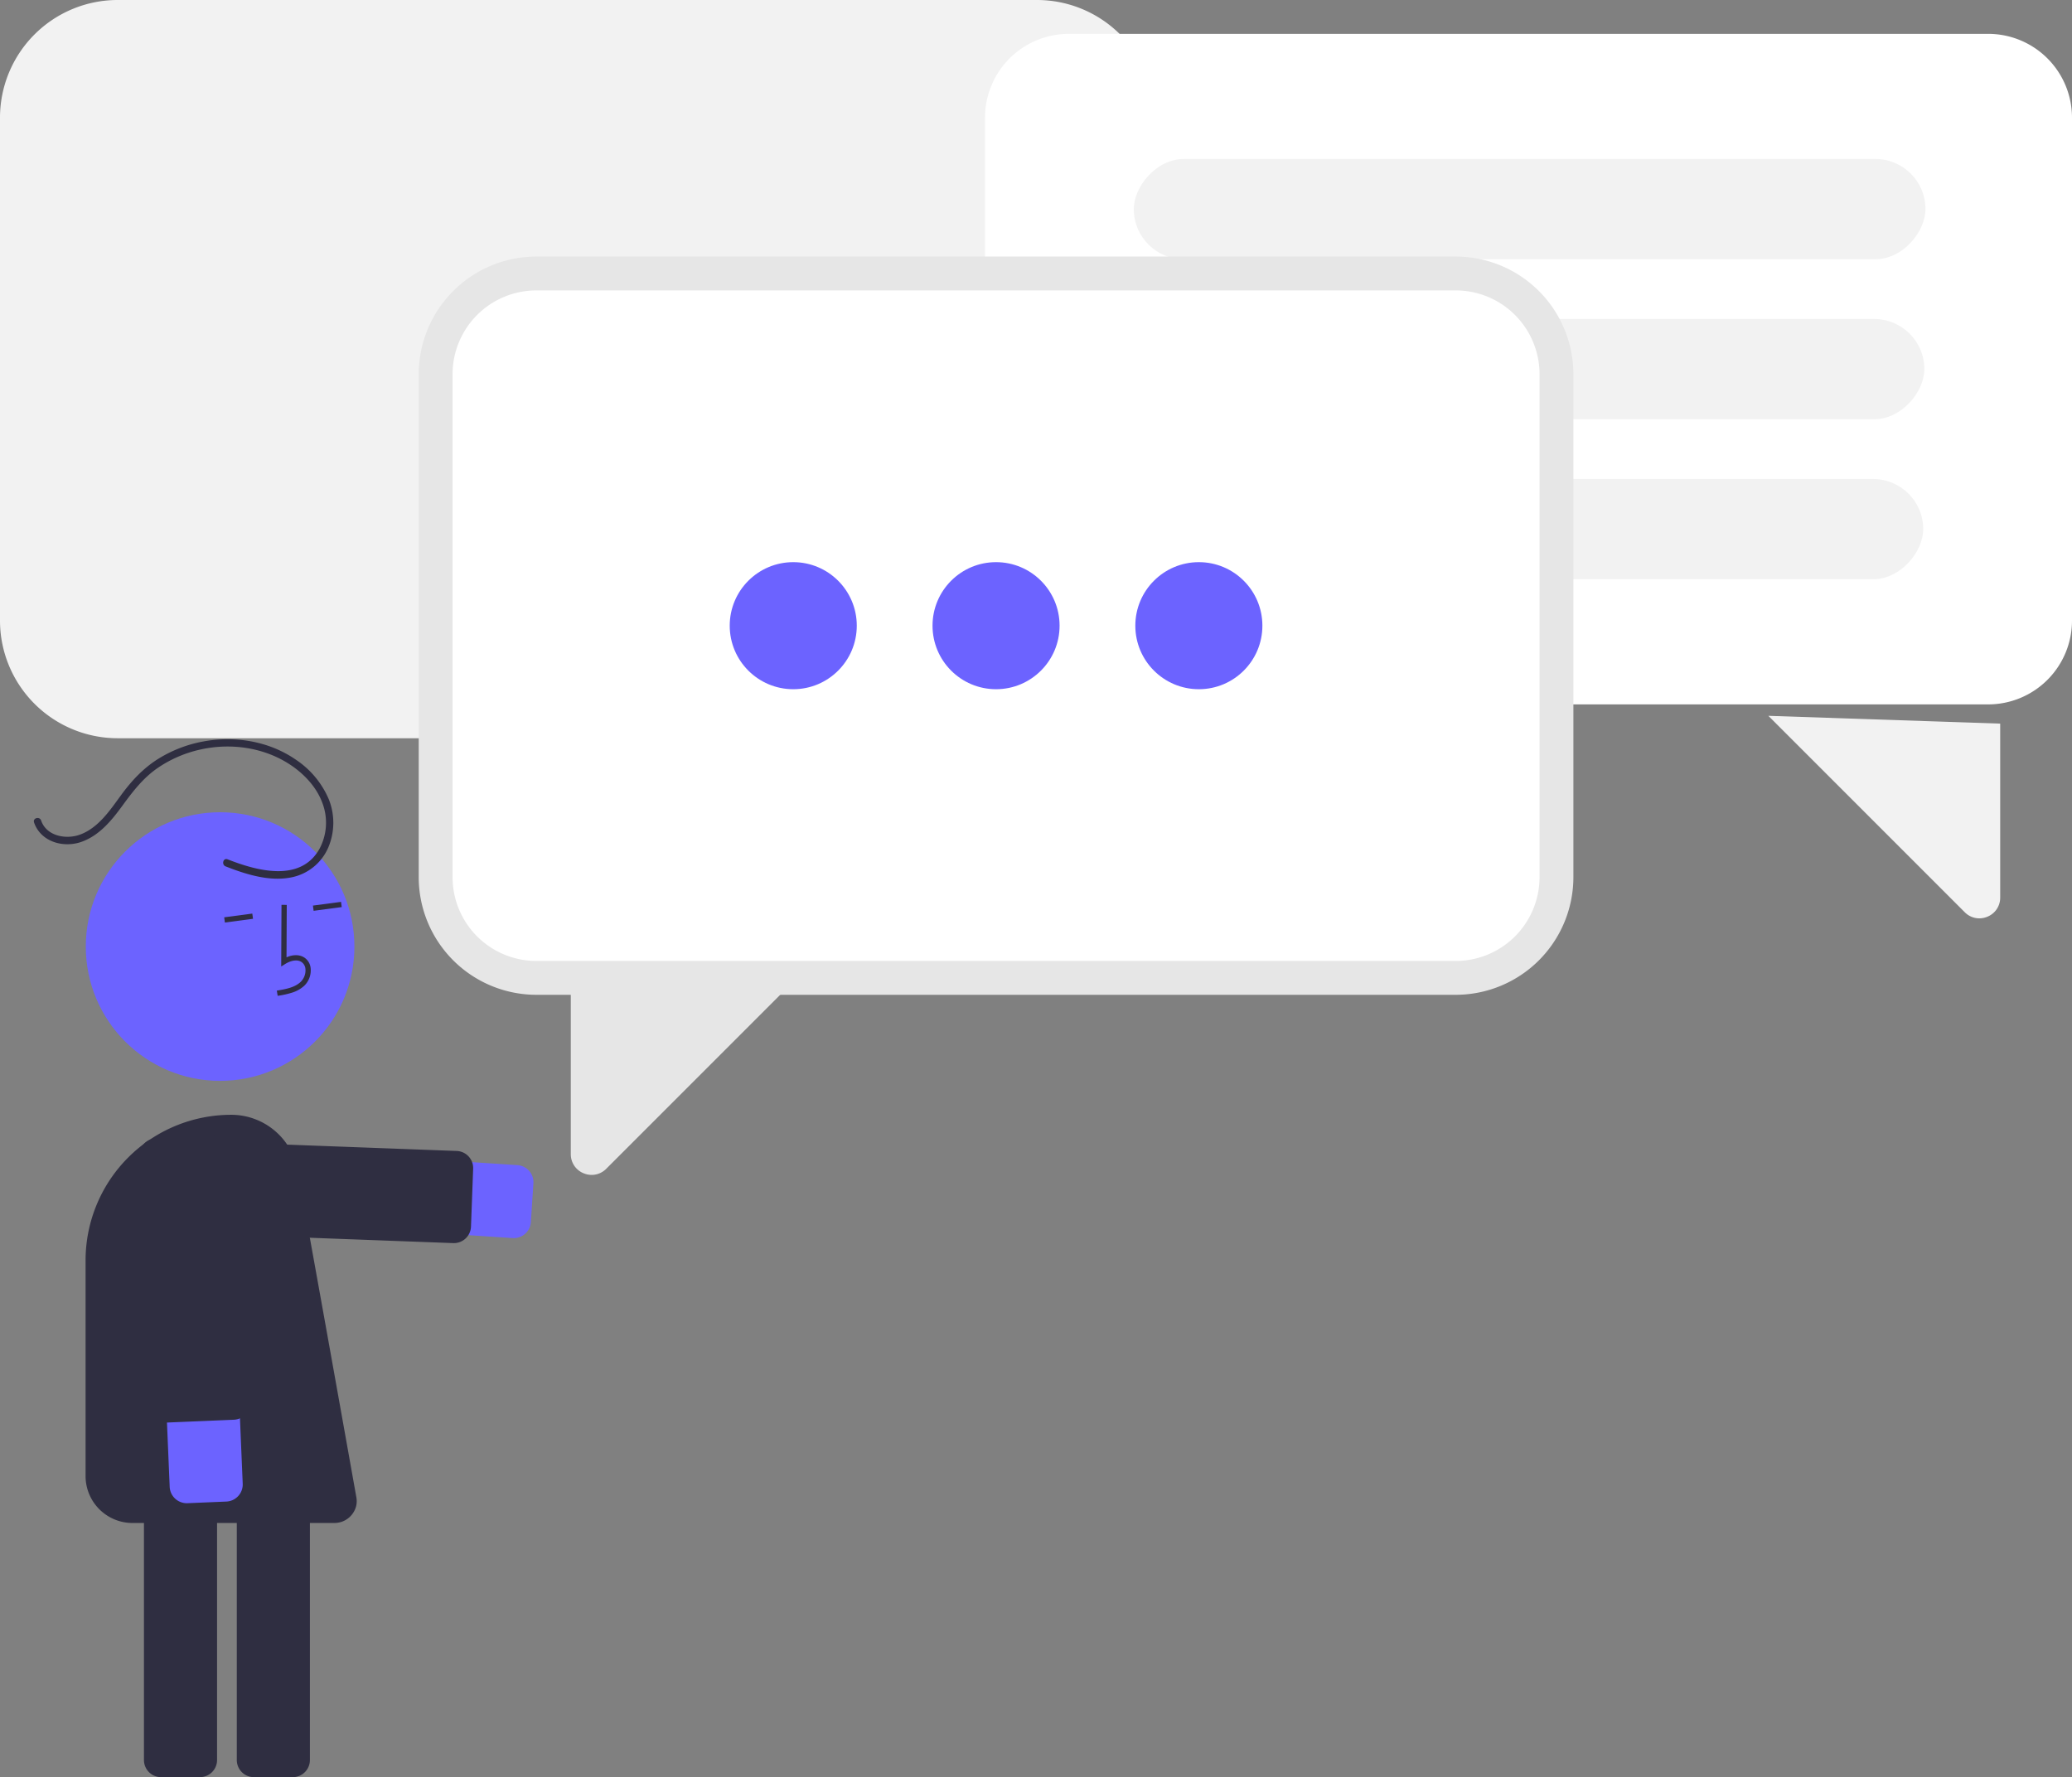 <?xml version="1.0" encoding="UTF-8" standalone="no"?>
<svg
   width="847.997"
   height="727.305"
   viewBox="0 0 847.997 727.305"
   role="img"
   artist="Katerina Limpitsouni"
   source="https://undraw.co/"
   version="1.1"
   id="svg18"
   sodipodi:docname="undraw_typing_gcve.svg"
   inkscape:version="1.4 (e7c3feb100, 2024-10-09)"
   xmlns:inkscape="http://www.inkscape.org/namespaces/inkscape"
   xmlns:sodipodi="http://sodipodi.sourceforge.net/DTD/sodipodi-0.dtd"
   xmlns="http://www.w3.org/2000/svg"
   xmlns:svg="http://www.w3.org/2000/svg">
  <rect x="0" y="0" width="847.997" height="727.305" fill="#808080" stroke="none"/>
  <defs
     id="defs18" />
  <sodipodi:namedview
     id="namedview18"
     pagecolor="#ffffff"
     bordercolor="#000000"
     borderopacity="0.25"
     inkscape:showpageshadow="2"
     inkscape:pageopacity="0.0"
     inkscape:pagecheckerboard="0"
     inkscape:deskcolor="#d1d1d1"
     inkscape:zoom="1.1219496"
     inkscape:cx="423.81584"
     inkscape:cy="363.65271"
     inkscape:window-width="1920"
     inkscape:window-height="1019"
     inkscape:window-x="0"
     inkscape:window-y="0"
     inkscape:window-maximized="1"
     inkscape:current-layer="svg18" />
  <path
     d="m 210.283,506.704 a 7.006,7.006 0 0 0 6.98,-6.548 l 1.04,-15.874 a 7.006,7.006 0 0 0 -6.533,-7.449 L 87.407,468.689 a 14.96,14.96 0 1 0 -1.955,29.855 l 124.363,8.144 q 0.235,0.015 0.468,0.015 z"
     fill="#6c63ff"
     id="path1" />
  <path
     d="m 185.76,508.751 a 7.015,7.015 0 0 0 6.998,-6.745 l 0.886,-23.709 a 7.005,7.005 0 0 0 -6.739,-7.262 L 84.638,467.213 a 7.006,7.006 0 0 0 -7.262,6.739 l -0.886,23.709 a 7.005,7.005 0 0 0 6.739,7.262 l 102.267,3.822 c 0.088,0.004 0.177,0.005 0.265,0.005 z"
     fill="#2f2e41"
     id="path2" />
  <path
     d="m 65.92,727.305 h 15.908 a 7.014,7.014 0 0 0 7.006,-7.006 v -132.583 a 7.014,7.014 0 0 0 -7.006,-7.006 h -15.908 a 7.014,7.014 0 0 0 -7.006,7.006 v 132.583 a 7.014,7.014 0 0 0 7.006,7.006 z"
     fill="#2f2e41"
     id="path3" />
  <path
     d="m 103.92,727.305 h 15.908 a 7.014,7.014 0 0 0 7.006,-7.006 v -132.583 a 7.014,7.014 0 0 0 -7.006,-7.006 h -15.908 a 7.014,7.014 0 0 0 -7.006,7.006 v 132.583 a 7.014,7.014 0 0 0 7.006,7.006 z"
     fill="#2f2e41"
     id="path4" />
  <circle
     cx="-90.08"
     cy="387.379"
     r="54.967"
     fill="#6c63ff"
     id="circle4"
     transform="scale(-1,1)" />
  <path
     d="m 119.834,406.146 a 13.036,13.036 0 0 0 4.76,-2.794 8.766,8.766 0 0 0 2.562,-6.94 5.897,5.897 0 0 0 -2.622,-4.539 c -1.966,-1.261 -4.595,-1.265 -7.271,-0.085 l 0.101,-21.458 -2.155,-0.01 -0.119,25.227 1.661,-1.045 c 1.926,-1.209 4.676,-2.061 6.62,-0.814 a 3.787,3.787 0 0 1 1.64,2.93 6.624,6.624 0 0 1 -1.905,5.174 c -2.38,2.274 -5.853,2.985 -9.813,3.62 l 0.342,2.128 a 35.528,35.528 0 0 0 6.2,-1.394 z"
     fill="#2f2e41"
     id="path5" />
  <rect
     x="-386.501"
     y="-90.036"
     width="2.155"
     height="11.61"
     transform="matrix(-0.131,-0.991,-0.991,0.131,0,0)"
     fill="#2f2e41"
     id="rect5"
     style="stroke-width:1" />
  <rect
     x="-386.497"
     y="-53.394"
     width="2.155"
     height="11.61"
     transform="matrix(-0.131,-0.991,-0.991,0.131,0,0)"
     fill="#2f2e41"
     id="rect6" />
  <path
     d="m 54.238,623.289 h 82.635 a 9.177,9.177 0 0 0 8.895,-6.962 8.998,8.998 0 0 0 0.121,-3.32 c 0,0 -16.141,-90.643 -24.126,-134.176 A 27.575,27.575 0 0 0 94.633,456.231 h -8e-5 a 59.612,59.612 0 0 0 -59.612,59.612 v 88.229 a 19.216,19.216 0 0 0 19.216,19.216 z"
     fill="#2f2e41"
     id="path6" />
  <path
     d="m 70.173,611.312 a 7.017,7.017 0 0 0 6.565,3.875 l 15.894,-0.67 a 7.005,7.005 0 0 0 6.704,-7.294 l -5.245,-124.519 a 14.959,14.959 0 1 0 -29.892,1.259 l 5.245,124.519 a 6.967,6.967 0 0 0 0.729,2.83 z"
     fill="#6c63ff"
     id="path7" />
  <path
     d="m 62.037,578.296 a 7.016,7.016 0 0 0 6.565,3.875 l 27.147,-1.144 a 7.014,7.014 0 0 0 6.704,-7.294 l -4.307,-102.248 a 7.005,7.005 0 0 0 -7.294,-6.705 l -27.147,1.143 a 7.005,7.005 0 0 0 -6.704,7.294 l 4.307,102.248 a 6.975,6.975 0 0 0 0.729,2.829 z"
     fill="#2f2e41"
     id="path8" />
  <path
     d="m 93.135,351.675 c 11.857,4.676 29.772,9.646 37.589,-4.236 a 22.686,22.686 0 0 0 1.286,-18.638 c -2.361,-6.549 -7.383,-11.944 -13.106,-15.757 -10.721,-7.142 -24.285,-9.086 -36.77,-6.326 a 50.165,50.165 0 0 0 -17.547,7.541 c -6.04,4.14 -10.292,9.729 -14.566,15.578 -4.37,5.98 -9.318,12.011 -16.499,14.63 -5.871,2.142 -13.233,1.048 -17.387,-3.935 a 12.177,12.177 0 0 1 -2.194,-3.935 c -0.623,-1.832 2.273,-2.618 2.893,-0.798 2.183,6.414 10.218,7.852 15.891,5.775 7.489,-2.741 12.22,-9.862 16.711,-16.01 4.294,-5.877 9.041,-11.052 15.243,-14.95 a 52.93,52.93 0 0 1 18.205,-7.107 c 12.998,-2.473 26.997,-0.281 38.013,7.27 a 36.719,36.719 0 0 1 13.669,16.337 25.894,25.894 0 0 1 -0.179,19.644 20.849,20.849 0 0 1 -15.097,12.303 c -7.264,1.472 -14.81,-0.222 -21.705,-2.555 -1.767,-0.598 -3.512,-1.254 -5.247,-1.938 -1.775,-0.7 -1.002,-3.603 0.798,-2.893 z"
     fill="#2f2e41"
     id="path9" />
  <path
     d="M224.126,86.347H600.445a48.179,48.179,0,0,1,48.125,48.125V340.348a48.179,48.179,0,0,1-48.125,48.125H224.126a48.179,48.179,0,0,1-48.125-48.125V134.472A48.179,48.179,0,0,1,224.126,86.347Z"
     transform="translate(-176.001 -86.347)"
     fill="#f2f2f2"
     id="path10" />
  <path
     d="M 813.727,13.854 H 437.408 a 34.309,34.309 0 0 0 -34.271,34.271 v 205.876 a 34.309,34.309 0 0 0 34.271,34.271 h 376.319 a 34.309,34.309 0 0 0 34.27,-34.271 V 48.125 a 34.309,34.309 0 0 0 -34.27,-34.271 z"
     fill="#ffffff"
     id="path11" />
  <path
     d="m 810.055,375.837 a 8.63,8.63 0 0 0 3.307,-0.669 8.368,8.368 0 0 0 5.247,-7.853 v -71.17 l -94.883,-3.192 80.372,80.373 a 8.383,8.383 0 0 0 5.956,2.511 z"
     fill="#f2f2f2"
     id="path12" />
  <rect
     x="-788.026"
     y="65.063"
     width="324"
     height="41.028"
     rx="20.514"
     fill="#f2f2f2"
     id="rect12"
     transform="scale(-1,1)" />
  <rect
     x="-787.567"
     y="130.549"
     width="324"
     height="41.028"
     rx="20.514"
     fill="#f2f2f2"
     id="rect13"
     transform="scale(-1,1)" />
  <rect
     x="-787.109"
     y="196.035"
     width="324"
     height="41.028"
     rx="20.514"
     fill="#f2f2f2"
     id="rect14"
     transform="scale(-1,1)" />
  <path
     d="M 219.491,105 H 595.809 a 48.179,48.179 0 0 1 48.125,48.125 v 205.876 a 48.179,48.179 0 0 1 -48.125,48.125 H 219.491 a 48.179,48.179 0 0 1 -48.125,-48.125 V 153.125 A 48.179,48.179 0 0 1 219.491,105 Z"
     fill="#e6e6e6"
     id="path14" />
  <path
     d="M 219.491,118.854 H 595.809 a 34.309,34.309 0 0 1 34.271,34.271 v 205.876 a 34.309,34.309 0 0 1 -34.271,34.271 H 219.491 A 34.309,34.309 0 0 1 185.22,359.001 V 153.125 a 34.309,34.309 0 0 1 34.271,-34.271 z"
     fill="#ffffff"
     id="path15" />
  <path
     d="m 248.119,478.325 80.372,-80.373 -94.883,3.192 v 71.17 a 8.368,8.368 0 0 0 5.247,7.853 8.63,8.63 0 0 0 3.307,0.669 8.383,8.383 0 0 0 5.956,-2.511 z"
     fill="#e6e6e6"
     id="path16" />
  <circle
     cx="-490.65"
     cy="256.063"
     r="26"
     fill="#6c63ff"
     id="circle16"
     transform="scale(-1,1)" />
  <circle
     cx="-407.65"
     cy="256.063"
     r="26"
     fill="#6c63ff"
     id="circle17"
     transform="scale(-1,1)" />
  <circle
     cx="-324.65"
     cy="256.063"
     r="26"
     fill="#6c63ff"
     id="circle18"
     transform="scale(-1,1)" />
</svg>
